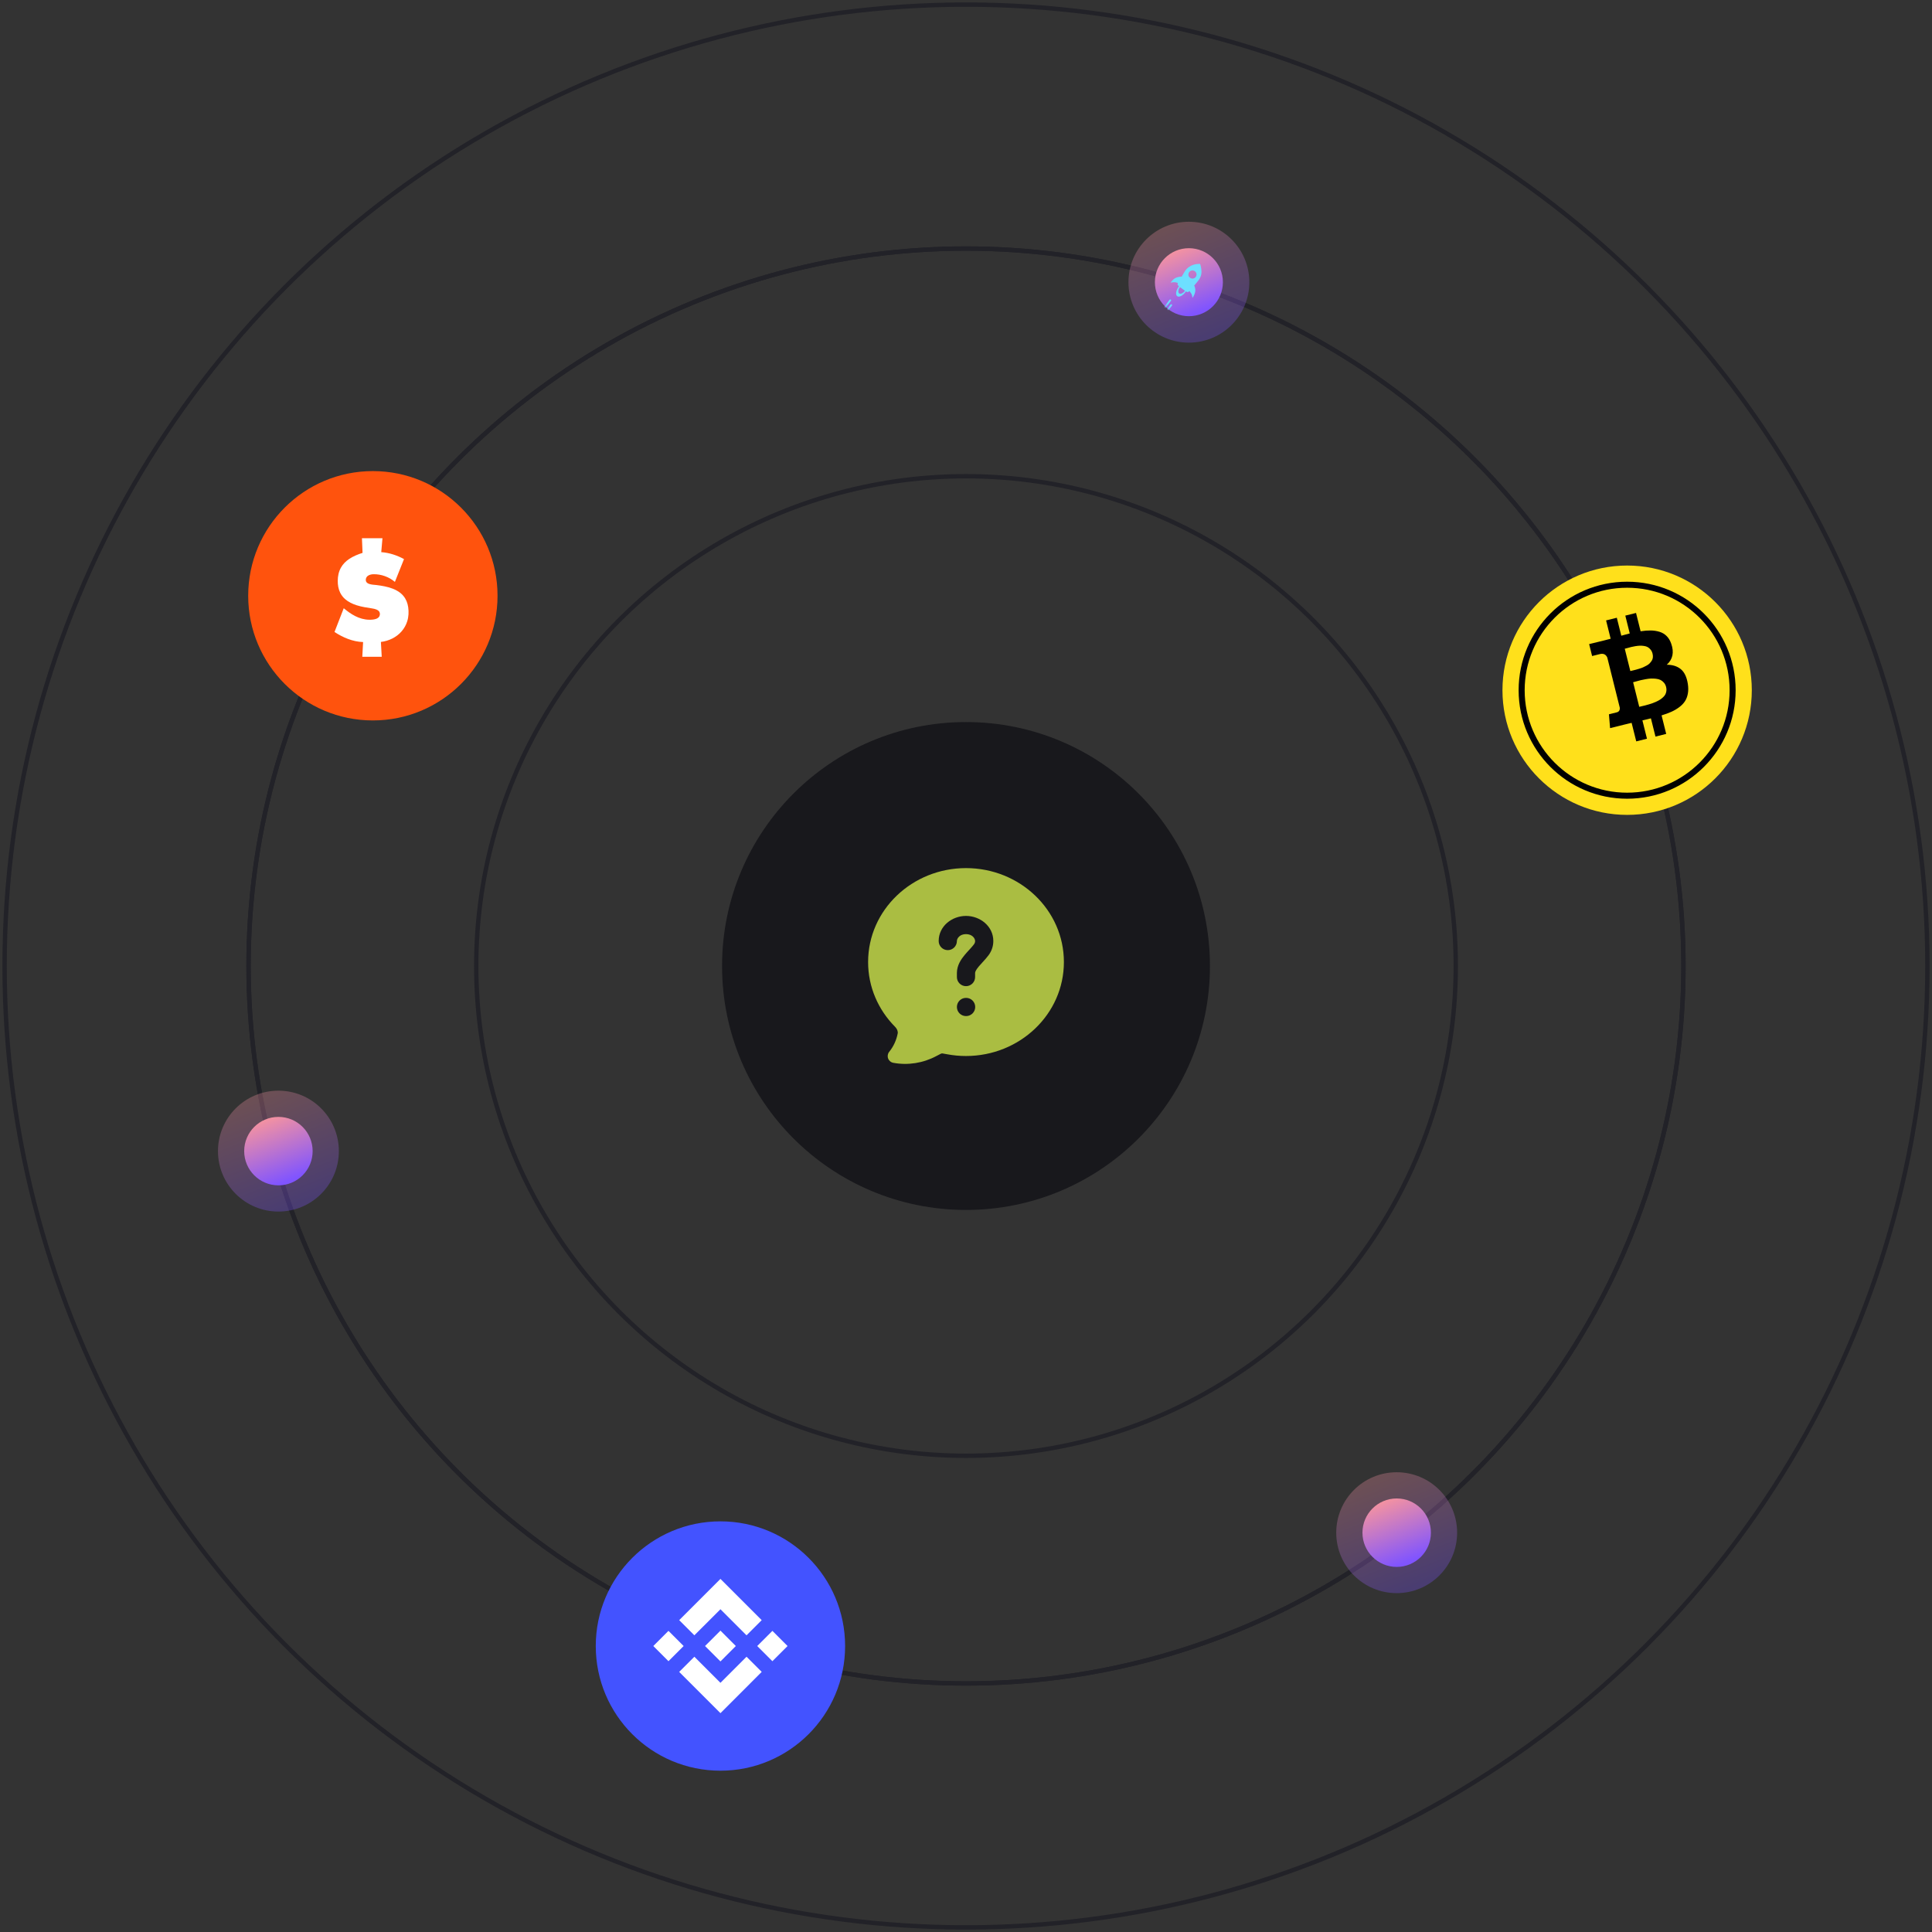 <svg width="442" height="442" viewBox="0 0 442 442" fill="none" xmlns="http://www.w3.org/2000/svg">
<rect x="0" y="0" width="442" height="442" fill="#333333" stroke="none"/>
<circle cx="221" cy="221" r="55.809" fill="#18181C"/>
<circle cx="221" cy="221" r="112.049" stroke="#222228"/>
<circle cx="221" cy="221" r="164.138" stroke="#222228"/>
<circle cx="221" cy="221" r="164.138" stroke="#222228"/>
<circle cx="221" cy="221" r="219.948" stroke="#222228"/>
<path d="M372.254 186.428C388.006 186.428 400.776 173.658 400.776 157.906C400.776 142.153 388.006 129.383 372.254 129.383C356.501 129.383 343.731 142.153 343.731 157.906C343.731 173.658 356.501 186.428 372.254 186.428Z" fill="#FFE01B"/>
<path fill-rule="evenodd" clip-rule="evenodd" d="M384.539 153.096C383.716 152.418 382.644 152.079 381.324 152.078C382.697 150.841 383.036 149.237 382.341 147.266C382.095 146.55 381.743 145.964 381.285 145.508C380.826 145.051 380.281 144.728 379.647 144.538C379.013 144.349 378.35 144.249 377.659 144.239C376.969 144.229 376.194 144.289 375.335 144.421L374.29 140.23L371.836 140.841L372.852 144.916C372.427 145.022 371.782 145.195 370.917 145.434L369.892 141.326L367.438 141.938L368.483 146.129C368.136 146.228 367.622 146.362 366.942 146.531L363.56 147.357L364.24 150.085L366.008 149.644C366.816 149.442 367.382 149.701 367.709 150.421L368.899 155.194C369.005 155.168 369.091 155.152 369.158 155.147L368.903 155.211L370.57 161.897C370.626 162.483 370.388 162.843 369.857 162.975L368.089 163.416L368.353 166.583L371.54 165.789C371.742 165.738 372.035 165.668 372.419 165.578C372.803 165.488 373.09 165.42 373.281 165.372L374.339 169.613L376.793 169.001L375.748 164.81C376.197 164.71 376.846 164.554 377.696 164.342L378.737 168.516L381.191 167.904L380.133 163.663C380.994 163.402 381.746 163.127 382.39 162.836C383.034 162.545 383.632 162.194 384.183 161.779C384.734 161.365 385.168 160.912 385.485 160.421C385.803 159.93 386.022 159.351 386.144 158.684C386.265 158.018 386.266 157.282 386.143 156.476C385.898 154.901 385.363 153.774 384.539 153.096ZM371.711 148.416L371.711 148.416L372.984 153.521C373.037 153.508 373.221 153.465 373.536 153.393C373.851 153.32 374.098 153.258 374.277 153.208C374.456 153.157 374.719 153.08 375.065 152.976C375.412 152.872 375.696 152.769 375.919 152.666C376.142 152.563 376.4 152.434 376.694 152.278C376.988 152.123 377.22 151.956 377.39 151.778C377.56 151.6 377.72 151.402 377.868 151.182C378.016 150.963 378.106 150.713 378.138 150.434C378.17 150.156 378.147 149.861 378.07 149.55C377.979 149.184 377.831 148.877 377.628 148.627C377.425 148.377 377.205 148.185 376.968 148.05C376.731 147.914 376.438 147.823 376.087 147.775C375.737 147.727 375.422 147.708 375.142 147.719C374.863 147.73 374.525 147.767 374.129 147.83C373.733 147.894 373.422 147.956 373.194 148.019C372.967 148.081 372.682 148.158 372.338 148.25C371.995 148.342 371.785 148.397 371.711 148.416L371.711 148.415L371.711 148.416L371.711 148.416ZM381.011 158.834C381.123 158.606 381.198 158.351 381.235 158.071C381.273 157.791 381.253 157.496 381.176 157.185C381.076 156.786 380.908 156.451 380.671 156.18C380.434 155.909 380.174 155.704 379.891 155.562C379.607 155.421 379.259 155.328 378.848 155.283C378.436 155.239 378.063 155.223 377.727 155.236C377.392 155.249 376.986 155.297 376.511 155.38C376.035 155.463 375.664 155.538 375.399 155.605C375.133 155.671 374.792 155.761 374.375 155.877C373.958 155.993 373.707 156.062 373.622 156.083L375.024 161.705C375.109 161.683 375.306 161.637 375.616 161.565C375.925 161.494 376.181 161.434 376.383 161.383C376.584 161.333 376.864 161.254 377.221 161.148C377.578 161.041 377.883 160.942 378.136 160.849C378.39 160.756 378.681 160.634 379.01 160.481C379.338 160.328 379.614 160.177 379.836 160.027C380.058 159.878 380.282 159.699 380.506 159.489C380.73 159.281 380.899 159.062 381.011 158.834Z" fill="black"/>
<path fill-rule="evenodd" clip-rule="evenodd" d="M372.254 182.04C385.583 182.04 396.388 171.235 396.388 157.906C396.388 144.577 385.583 133.772 372.254 133.772C358.925 133.772 348.12 144.577 348.12 157.906C348.12 171.235 358.925 182.04 372.254 182.04Z" stroke="black" stroke-width="1.381"/>
<path d="M164.82 405.097C180.572 405.097 193.342 392.328 193.342 376.575C193.342 360.823 180.572 348.053 164.82 348.053C149.068 348.053 136.298 360.823 136.298 376.575C136.298 392.328 149.068 405.097 164.82 405.097Z" fill="#4353FF"/>
<path fill-rule="evenodd" clip-rule="evenodd" d="M158.857 374.124L164.823 368.16L170.791 374.129L174.261 370.657L164.823 361.217L155.385 370.654L158.857 374.124ZM149.462 376.576L152.932 373.105L156.403 376.576L152.932 380.046L149.462 376.576ZM164.823 384.992L158.857 379.027L155.38 382.494L155.385 382.498L164.823 391.933L174.261 382.494L174.263 382.491L170.791 379.024L164.823 384.992ZM173.237 376.577L176.708 373.106L180.178 376.577L176.708 380.047L173.237 376.577ZM164.823 373.051L168.343 376.574H168.346L168.343 376.576L164.823 380.099L161.303 376.581L161.298 376.574L161.303 376.569L161.919 375.953L162.22 375.655L164.823 373.051Z" fill="white"/>
<path fill-rule="evenodd" clip-rule="evenodd" d="M85.304 164.82C101.056 164.82 113.826 152.05 113.826 136.298C113.826 120.546 101.056 107.776 85.304 107.776C69.552 107.776 56.782 120.546 56.782 136.298C56.782 152.05 69.552 164.82 85.304 164.82Z" fill="#FF530D"/>
<path fill-rule="evenodd" clip-rule="evenodd" d="M82.805 123.134C84.371 123.134 85.932 123.134 87.499 123.134C87.406 124.194 87.309 125.259 87.222 126.319C89.048 126.451 90.827 127.038 92.428 127.908C91.737 129.647 91.04 131.386 90.344 133.126C88.996 131.98 87.222 131.346 85.454 131.369C85.011 131.381 84.55 131.467 84.181 131.721C83.94 131.888 83.761 132.147 83.709 132.435C83.669 132.665 83.68 132.924 83.807 133.131C83.951 133.362 84.204 133.5 84.458 133.586C84.976 133.771 85.535 133.782 86.076 133.84C87.349 133.995 88.627 134.214 89.831 134.669C90.764 135.026 91.657 135.562 92.296 136.345C92.901 137.065 93.252 137.975 93.384 138.908C93.54 139.985 93.494 141.102 93.16 142.15C92.901 142.991 92.457 143.774 91.881 144.436C90.689 145.818 88.938 146.648 87.142 146.861C87.199 147.995 87.268 149.124 87.332 150.259C85.846 150.259 84.366 150.259 82.886 150.259C82.943 149.136 83.018 148.013 83.07 146.89C81.878 146.849 80.697 146.584 79.586 146.164C78.509 145.755 77.484 145.214 76.528 144.58C77.23 142.772 77.933 140.964 78.641 139.15C79.442 139.823 80.294 140.451 81.227 140.929C82.229 141.442 83.341 141.77 84.469 141.781C85.005 141.787 85.558 141.758 86.065 141.574C86.376 141.459 86.681 141.257 86.819 140.941C86.963 140.607 86.952 140.186 86.733 139.887C86.577 139.685 86.358 139.547 86.128 139.449C85.817 139.322 85.495 139.253 85.166 139.201C83.957 139.006 82.742 138.844 81.573 138.464C80.634 138.159 79.718 137.733 78.97 137.076C78.497 136.667 78.106 136.166 77.829 135.602C77.415 134.761 77.259 133.811 77.271 132.878C77.271 131.836 77.484 130.776 78.002 129.86C78.451 129.043 79.137 128.375 79.908 127.862C80.841 127.246 81.884 126.825 82.943 126.486C82.897 125.368 82.851 124.251 82.805 123.134Z" fill="white"/>
<path fill-rule="evenodd" clip-rule="evenodd" d="M198.604 220.097C198.604 208.163 208.698 198.604 221 198.604C233.302 198.604 243.396 208.163 243.396 220.097C243.396 232.031 233.302 241.59 221 241.59C219.55 241.592 218.105 241.458 216.681 241.191C216.187 241.098 215.873 241.039 215.64 241.007C215.465 240.981 215.29 241.046 215.225 241.081C214.986 241.195 214.668 241.363 214.182 241.622C211.199 243.208 207.719 243.771 204.363 243.147C203.821 243.046 203.372 242.667 203.182 242.149C202.991 241.632 203.088 241.052 203.436 240.625C204.41 239.426 205.081 237.982 205.377 236.427C205.457 236 205.276 235.419 204.718 234.853C200.937 231.014 198.604 225.822 198.604 220.097ZM218.917 215.288C218.917 214.66 219.589 213.708 221 213.708C222.411 213.708 223.083 214.66 223.083 215.288C223.083 215.542 223.002 215.796 222.825 216.037C222.588 216.361 222.283 216.708 221.897 217.129C221.837 217.195 221.775 217.262 221.711 217.331L221.711 217.331C221.388 217.683 221.018 218.085 220.681 218.492C219.909 219.426 218.917 220.827 218.917 222.614V223.53C218.917 224.68 219.849 225.613 221 225.613C222.151 225.613 223.083 224.68 223.083 223.53V222.614C223.083 222.378 223.222 221.957 223.891 221.148C224.152 220.833 224.434 220.526 224.756 220.176L224.757 220.175C224.826 220.099 224.897 220.022 224.97 219.943C225.358 219.519 225.802 219.024 226.188 218.498C226.847 217.597 227.25 216.492 227.25 215.288C227.25 211.87 224.192 209.542 221 209.542C217.809 209.542 214.75 211.87 214.75 215.288C214.75 216.439 215.683 217.371 216.833 217.371C217.984 217.371 218.917 216.439 218.917 215.288ZM221 228.292C219.849 228.292 218.917 229.224 218.917 230.375C218.917 231.526 219.849 232.458 221 232.458H221.025C222.176 232.458 223.108 231.526 223.108 230.375C223.108 229.224 222.176 228.292 221.025 228.292H221Z" fill="#AABD42"/>
<circle cx="271.994" cy="64.561" r="13.829" fill="url(#paint0_radial_5_8)" fill-opacity="0.3"/>
<path d="M271.994 72.339C276.29 72.339 279.773 68.857 279.773 64.561C279.773 60.264 276.29 56.782 271.994 56.782C267.698 56.782 264.215 60.264 264.215 64.561C264.215 68.857 267.698 72.339 271.994 72.339Z" fill="url(#paint1_radial_5_8)"/>
<mask id="mask0_5_8" style="mask-type:luminance" maskUnits="userSpaceOnUse" x="264" y="56" width="16" height="17">
<path d="M271.994 72.339C276.29 72.339 279.773 68.857 279.773 64.561C279.773 60.264 276.29 56.782 271.994 56.782C267.698 56.782 264.215 60.264 264.215 64.561C264.215 68.857 267.698 72.339 271.994 72.339Z" fill="white"/>
</mask>
<g mask="url(#mask0_5_8)">
<path fill-rule="evenodd" clip-rule="evenodd" d="M274.061 64.297C273.629 64.82 273.208 65.336 273.208 65.336C273.208 65.336 273.578 65.924 273.428 66.756C273.277 67.588 272.799 68.151 272.799 68.151C272.799 68.151 272.759 67.662 272.651 67.389C272.543 67.116 272.116 66.575 272.116 66.575C272.116 66.575 271.923 66.811 271.699 66.822C271.615 66.826 271.479 66.76 271.32 66.66C271.302 66.688 271.282 66.717 271.262 66.745C270.64 67.624 269.772 68.081 269.325 67.764C268.878 67.448 269.02 66.478 269.643 65.598C269.669 65.561 269.696 65.525 269.723 65.489C269.548 65.342 269.421 65.207 269.413 65.112C269.394 64.896 269.493 64.748 269.493 64.748C269.493 64.748 269.076 64.574 268.659 64.562C268.242 64.551 267.805 64.676 267.805 64.676C267.805 64.676 268.207 63.993 268.863 63.629C269.519 63.265 270.35 63.281 270.35 63.281C270.35 63.281 270.729 62.625 270.911 62.318L270.932 62.282C271.121 61.961 271.496 61.324 272.431 60.82C273.402 60.297 274.562 60.376 274.562 60.376C274.562 60.376 274.873 61.256 274.873 62.166C274.873 63.076 274.494 63.773 274.061 64.297ZM272.81 61.873C272.297 61.873 271.881 62.289 271.881 62.802C271.881 63.315 272.297 63.731 272.81 63.731C273.323 63.731 273.739 63.315 273.739 62.802C273.739 62.289 273.323 61.873 272.81 61.873ZM269.769 67.124C269.456 66.893 269.536 66.253 269.949 65.694C269.95 65.693 269.95 65.692 269.951 65.691C269.952 65.69 269.953 65.689 269.954 65.688C270.066 65.771 270.182 65.855 270.291 65.933C270.345 65.971 270.397 66.008 270.446 66.044C270.525 66.101 270.61 66.165 270.698 66.231C270.828 66.328 270.963 66.43 271.091 66.52C271.09 66.522 271.089 66.523 271.087 66.525C271.086 66.528 271.084 66.53 271.083 66.532C270.67 67.09 270.082 67.355 269.769 67.124Z" fill="#6DDFFF"/>
<path fill-rule="evenodd" clip-rule="evenodd" d="M266.31 70.245L267.568 68.575C267.635 68.486 267.761 68.468 267.85 68.535C267.939 68.602 267.957 68.729 267.89 68.817L266.632 70.488L266.31 70.245Z" fill="#6DDFFF"/>
<path fill-rule="evenodd" clip-rule="evenodd" d="M266.977 70.766L267.794 69.681C267.861 69.592 267.987 69.575 268.076 69.642C268.165 69.709 268.183 69.835 268.116 69.924L267.299 71.008L266.977 70.766Z" fill="#6DDFFF"/>
</g>
<circle cx="319.531" cy="350.646" r="13.829" fill="url(#paint2_radial_5_8)" fill-opacity="0.3"/>
<circle cx="319.531" cy="350.646" r="7.83" fill="url(#paint3_radial_5_8)"/>
<circle cx="63.696" cy="263.351" r="13.829" fill="url(#paint4_radial_5_8)" fill-opacity="0.3"/>
<circle cx="63.696" cy="263.351" r="7.83" fill="url(#paint5_radial_5_8)"/>
<defs>
<radialGradient id="paint0_radial_5_8" cx="0" cy="0" r="1" gradientUnits="userSpaceOnUse" gradientTransform="translate(266.965 48.846) rotate(68.429) scale(29.065 342.397)">
<stop stop-color="#FF9898"/>
<stop offset="1" stop-color="#8054FF"/>
</radialGradient>
<radialGradient id="paint1_radial_5_8" cx="0" cy="0" r="1" gradientUnits="userSpaceOnUse" gradientTransform="translate(269.165 55.721) rotate(68.429) scale(16.349 192.599)">
<stop stop-color="#FF9898"/>
<stop offset="1" stop-color="#8054FF"/>
</radialGradient>
<radialGradient id="paint2_radial_5_8" cx="0" cy="0" r="1" gradientUnits="userSpaceOnUse" gradientTransform="translate(314.502 334.931) rotate(68.429) scale(29.065 342.397)">
<stop stop-color="#FF9898"/>
<stop offset="1" stop-color="#8054FF"/>
</radialGradient>
<radialGradient id="paint3_radial_5_8" cx="0" cy="0" r="1" gradientUnits="userSpaceOnUse" gradientTransform="translate(316.684 341.749) rotate(68.429) scale(16.456 193.857)">
<stop stop-color="#FF9898"/>
<stop offset="1" stop-color="#8054FF"/>
</radialGradient>
<radialGradient id="paint4_radial_5_8" cx="0" cy="0" r="1" gradientUnits="userSpaceOnUse" gradientTransform="translate(58.667 247.636) rotate(68.429) scale(29.065 342.397)">
<stop stop-color="#FF9898"/>
<stop offset="1" stop-color="#8054FF"/>
</radialGradient>
<radialGradient id="paint5_radial_5_8" cx="0" cy="0" r="1" gradientUnits="userSpaceOnUse" gradientTransform="translate(60.849 254.454) rotate(68.429) scale(16.456 193.857)">
<stop stop-color="#FF9898"/>
<stop offset="1" stop-color="#8054FF"/>
</radialGradient>
</defs>
</svg>
